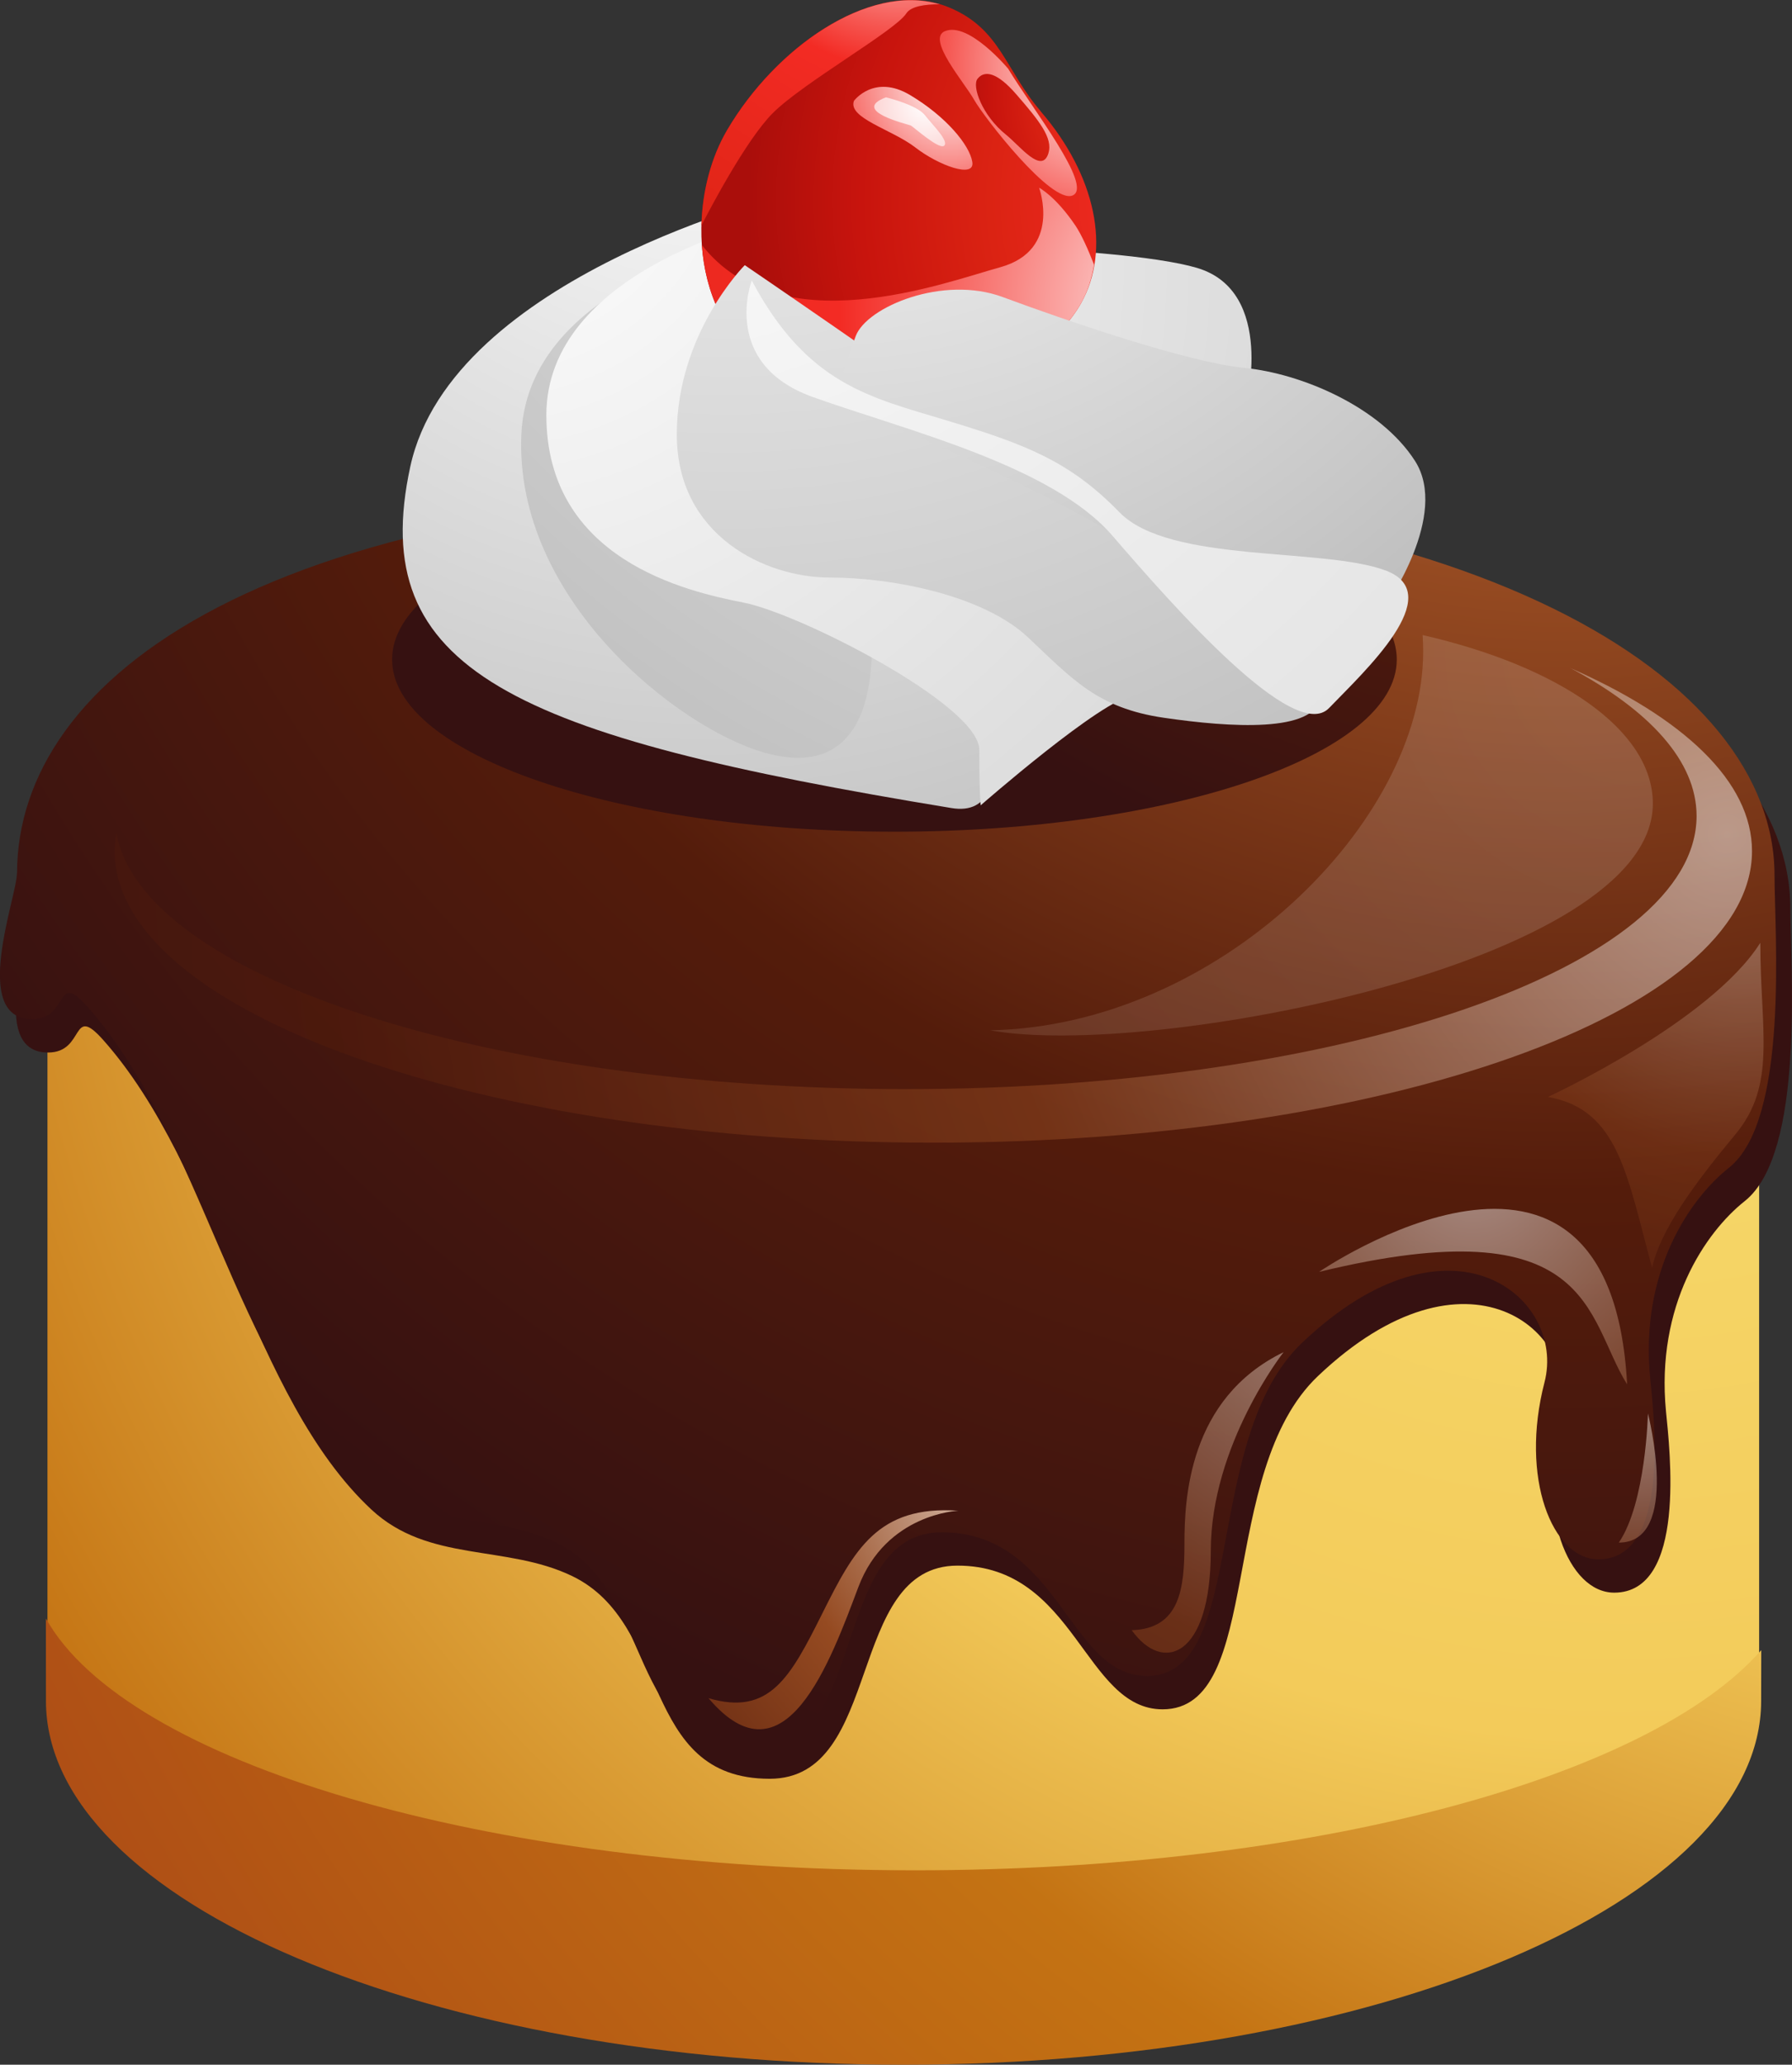 <svg version="1.1" xmlns="http://www.w3.org/2000/svg" xmlns:xlink="http://www.w3.org/1999/xlink" width="32.17" height="37.042" viewBox="0,0,32.17,37.042"><rect x="0" y="0" width="32.17" height="37.042" fill="#333333" stroke="none"/><defs><radialGradient cx="253.493" cy="170.572" r="50.958" gradientUnits="userSpaceOnUse" id="color-1"><stop offset="0" stop-color="#ffffff"/><stop offset="0.023" stop-color="#fdf7e2"/><stop offset="0.094" stop-color="#f8e18c"/><stop offset="0.126" stop-color="#f6d86a"/><stop offset="0.368" stop-color="#f3cb5a"/><stop offset="0.654" stop-color="#c47313"/><stop offset="0.995" stop-color="#ac4a15"/></radialGradient><radialGradient cx="254.593" cy="149.724" r="24.736" gradientUnits="userSpaceOnUse" id="color-2"><stop offset="0" stop-color="#ffffff"/><stop offset="0.148" stop-color="#cfad9a"/><stop offset="0.285" stop-color="#a56643"/><stop offset="0.346" stop-color="#954a21"/><stop offset="0.654" stop-color="#541c0b"/><stop offset="0.995" stop-color="#361111"/></radialGradient><radialGradient cx="252.377" cy="156.222" r="35.647" gradientUnits="userSpaceOnUse" id="color-3"><stop offset="0" stop-color="#ffffff"/><stop offset="0.148" stop-color="#cfad9a"/><stop offset="0.285" stop-color="#a56643"/><stop offset="0.346" stop-color="#954a21"/><stop offset="0.654" stop-color="#541c0b"/><stop offset="0.995" stop-color="#361111"/></radialGradient><radialGradient cx="253.739" cy="154.428" r="20.452" gradientUnits="userSpaceOnUse" id="color-4"><stop offset="0" stop-color="#ffffff"/><stop offset="0.148" stop-color="#cfad9a"/><stop offset="0.285" stop-color="#a56643"/><stop offset="0.346" stop-color="#954a21"/><stop offset="0.654" stop-color="#541c0b"/><stop offset="0.995" stop-color="#361111"/></radialGradient><radialGradient cx="233.519" cy="162.898" r="60.007" gradientUnits="userSpaceOnUse" id="color-5"><stop offset="0" stop-color="#ffffff"/><stop offset="1" stop-color="#646464"/></radialGradient><radialGradient cx="237" cy="158.016" r="42.794" gradientUnits="userSpaceOnUse" id="color-6"><stop offset="0" stop-color="#ffffff"/><stop offset="1" stop-color="#646464"/></radialGradient><radialGradient cx="248.863" cy="151.838" r="58.124" gradientUnits="userSpaceOnUse" id="color-7"><stop offset="0" stop-color="#ffffff"/><stop offset="1" stop-color="#646464"/></radialGradient><radialGradient cx="233.22" cy="160.607" r="68.586" gradientUnits="userSpaceOnUse" id="color-8"><stop offset="0" stop-color="#ffffff"/><stop offset="1" stop-color="#646464"/></radialGradient><radialGradient cx="247.067" cy="161.725" r="9.412" gradientUnits="userSpaceOnUse" id="color-9"><stop offset="0" stop-color="#ffffff"/><stop offset="0.049" stop-color="#fccdcc"/><stop offset="0.167" stop-color="#f65954"/><stop offset="0.22" stop-color="#f32b24"/><stop offset="0.522" stop-color="#db2313"/><stop offset="0.769" stop-color="#c8140d"/><stop offset="0.984" stop-color="#aa0e0b"/></radialGradient><radialGradient cx="244.192" cy="159.331" r="16.77" gradientUnits="userSpaceOnUse" id="color-10"><stop offset="0" stop-color="#ffffff"/><stop offset="0.049" stop-color="#fccdcc"/><stop offset="0.167" stop-color="#f65954"/><stop offset="0.22" stop-color="#f32b24"/><stop offset="0.522" stop-color="#db2313"/><stop offset="0.769" stop-color="#c8140d"/><stop offset="0.984" stop-color="#aa0e0b"/></radialGradient><radialGradient cx="245.108" cy="159.872" r="3.818" gradientUnits="userSpaceOnUse" id="color-11"><stop offset="0" stop-color="#ffffff"/><stop offset="0.049" stop-color="#fccdcc"/><stop offset="0.167" stop-color="#f65954"/><stop offset="0.22" stop-color="#f32b24"/><stop offset="0.522" stop-color="#db2313"/><stop offset="0.769" stop-color="#c8140d"/><stop offset="0.984" stop-color="#aa0e0b"/></radialGradient><radialGradient cx="246.245" cy="163.756" r="30.863" gradientUnits="userSpaceOnUse" id="color-12"><stop offset="0" stop-color="#ffffff"/><stop offset="0.049" stop-color="#fccdcc"/><stop offset="0.167" stop-color="#f65954"/><stop offset="0.22" stop-color="#f32b24"/><stop offset="0.522" stop-color="#db2313"/><stop offset="0.769" stop-color="#c8140d"/><stop offset="0.984" stop-color="#aa0e0b"/></radialGradient><radialGradient cx="240.566" cy="156.076" r="15.019" gradientUnits="userSpaceOnUse" id="color-13"><stop offset="0" stop-color="#ffffff"/><stop offset="0.049" stop-color="#fccdcc"/><stop offset="0.167" stop-color="#f65954"/><stop offset="0.22" stop-color="#f32b24"/><stop offset="0.522" stop-color="#db2313"/><stop offset="0.769" stop-color="#c8140d"/><stop offset="0.984" stop-color="#aa0e0b"/></radialGradient><radialGradient cx="241.423" cy="159.631" r="12.486" gradientUnits="userSpaceOnUse" id="color-14"><stop offset="0" stop-color="#ffffff"/><stop offset="0.049" stop-color="#fccdcc"/><stop offset="0.167" stop-color="#f65954"/><stop offset="0.22" stop-color="#f32b24"/><stop offset="0.522" stop-color="#db2313"/><stop offset="0.769" stop-color="#c8140d"/><stop offset="0.984" stop-color="#aa0e0b"/></radialGradient><radialGradient cx="241.003" cy="160.011" r="23.168" gradientUnits="userSpaceOnUse" id="color-15"><stop offset="0" stop-color="#ffffff"/><stop offset="0.049" stop-color="#fccdcc"/><stop offset="0.167" stop-color="#f65954"/><stop offset="0.22" stop-color="#f32b24"/><stop offset="0.522" stop-color="#db2313"/><stop offset="0.769" stop-color="#c8140d"/><stop offset="0.984" stop-color="#aa0e0b"/></radialGradient><radialGradient cx="237.501" cy="153.133" r="52.852" gradientUnits="userSpaceOnUse" id="color-16"><stop offset="0" stop-color="#ffffff"/><stop offset="1" stop-color="#646464"/></radialGradient><radialGradient cx="239.492" cy="156.122" r="39.106" gradientUnits="userSpaceOnUse" id="color-17"><stop offset="0" stop-color="#ffffff"/><stop offset="1" stop-color="#646464"/></radialGradient><radialGradient cx="236.109" cy="156.92" r="110.786" gradientUnits="userSpaceOnUse" id="color-18"><stop offset="0" stop-color="#ffffff"/><stop offset="1" stop-color="#646464"/></radialGradient><radialGradient cx="260.835" cy="171.468" r="41.76" gradientUnits="userSpaceOnUse" id="color-19"><stop offset="0" stop-color="#ffffff"/><stop offset="0.023" stop-color="#fdf7e2"/><stop offset="0.094" stop-color="#f8e18c"/><stop offset="0.126" stop-color="#f6d86a"/><stop offset="0.368" stop-color="#f3cb5a"/><stop offset="0.654" stop-color="#c47313"/><stop offset="0.995" stop-color="#ac4a15"/></radialGradient><radialGradient cx="255.383" cy="173.112" r="38.605" gradientUnits="userSpaceOnUse" id="color-20"><stop offset="0" stop-color="#ffffff"/><stop offset="0.148" stop-color="#cfad9a"/><stop offset="0.285" stop-color="#a56643"/><stop offset="0.346" stop-color="#954a21"/><stop offset="0.654" stop-color="#541c0b"/><stop offset="0.995" stop-color="#361111"/></radialGradient><radialGradient cx="250.824" cy="179.091" r="18.227" gradientUnits="userSpaceOnUse" id="color-21"><stop offset="0" stop-color="#ffffff"/><stop offset="0.148" stop-color="#cfad9a"/><stop offset="0.285" stop-color="#a56643"/><stop offset="0.346" stop-color="#954a21"/><stop offset="0.654" stop-color="#541c0b"/><stop offset="0.995" stop-color="#361111"/></radialGradient><radialGradient cx="253.781" cy="182.957" r="11.006" gradientUnits="userSpaceOnUse" id="color-22"><stop offset="0" stop-color="#ffffff"/><stop offset="0.148" stop-color="#cfad9a"/><stop offset="0.285" stop-color="#a56643"/><stop offset="0.346" stop-color="#954a21"/><stop offset="0.654" stop-color="#541c0b"/><stop offset="0.995" stop-color="#361111"/></radialGradient><radialGradient cx="253.728" cy="169.858" r="91.424" gradientUnits="userSpaceOnUse" id="color-23"><stop offset="0" stop-color="#ffffff"/><stop offset="0.148" stop-color="#cfad9a"/><stop offset="0.285" stop-color="#a56643"/><stop offset="0.346" stop-color="#954a21"/><stop offset="0.654" stop-color="#541c0b"/><stop offset="0.995" stop-color="#361111"/></radialGradient><radialGradient cx="248.788" cy="180.829" r="20.733" gradientUnits="userSpaceOnUse" id="color-24"><stop offset="0" stop-color="#ffffff"/><stop offset="0.148" stop-color="#cfad9a"/><stop offset="0.285" stop-color="#a56643"/><stop offset="0.346" stop-color="#954a21"/><stop offset="0.654" stop-color="#541c0b"/><stop offset="0.995" stop-color="#361111"/></radialGradient><radialGradient cx="243.824" cy="184.092" r="16.207" gradientUnits="userSpaceOnUse" id="color-25"><stop offset="0" stop-color="#ffffff"/><stop offset="0.148" stop-color="#cfad9a"/><stop offset="0.285" stop-color="#a56643"/><stop offset="0.346" stop-color="#954a21"/><stop offset="0.654" stop-color="#541c0b"/><stop offset="0.995" stop-color="#361111"/></radialGradient><radialGradient cx="255.729" cy="173.68" r="15.07" gradientUnits="userSpaceOnUse" id="color-26"><stop offset="0" stop-color="#ffffff"/><stop offset="0.148" stop-color="#cfad9a"/><stop offset="0.285" stop-color="#a56643"/><stop offset="0.346" stop-color="#954a21"/><stop offset="0.654" stop-color="#541c0b"/><stop offset="0.995" stop-color="#361111"/></radialGradient></defs><g transform="translate(-224.379,-158.141)"><g data-paper-data="{&quot;isPaintingLayer&quot;:true}" fill-rule="nonzero" stroke="none" stroke-width="1" stroke-linecap="butt" stroke-linejoin="miter" stroke-miterlimit="10" stroke-dasharray="" stroke-dashoffset="0" style="mix-blend-mode: normal"><path d="M225.231,175.154h30.728v12.904c0,3.605 -6.873,6.527 -15.352,6.527c-8.478,0 -15.376,-2.922 -15.376,-6.527z" fill="url(#color-1)"/><path d="M224.967,174.407c0,-3.498 4.435,-6.925 15.544,-6.925c10.711,0 16.008,3.459 16.008,6.957c0,1.032 0.268,4.389 -0.818,5.25c-0.708,0.561 -1.599,1.868 -1.414,3.774c0.068,0.693 0.372,3.251 -0.93,3.251c-0.825,0 -1.413,-1.457 -0.967,-3.176c0.393,-1.514 -1.674,-3.251 -4.351,-0.71c-1.818,1.725 -0.967,5.979 -2.789,5.979c-1.406,0 -1.565,-2.578 -3.682,-2.578c-2.008,0 -1.325,3.824 -3.371,3.824c-2.343,0 -1.763,-2.778 -3.547,-3.637c-1.188,-0.572 -2.579,-0.235 -3.607,-1.196c-2.158,-2.016 -2.752,-6.103 -4.81,-8.42c-0.589,-0.663 -0.316,0.224 -0.992,0.224c-1.116,0 -0.273,-2.197 -0.273,-2.616z" fill="url(#color-2)"/><path d="M224.685,173.809c0,-3.498 4.435,-6.925 15.542,-6.925c10.712,0 16.008,3.459 16.008,6.957c0,1.032 0.268,4.389 -0.818,5.25c-0.709,0.561 -1.6,1.868 -1.414,3.774c0.068,0.693 0.372,3.251 -0.93,3.251c-0.824,0 -1.413,-1.457 -0.967,-3.176c0.393,-1.514 -1.674,-3.251 -4.351,-0.71c-1.818,1.725 -0.967,5.979 -2.789,5.979c-1.407,0 -1.565,-2.578 -3.683,-2.578c-2.008,0 -1.302,3.923 -3.347,3.923c-2.343,0 -1.786,-2.878 -3.571,-3.737c-1.187,-0.572 -2.579,-0.235 -3.607,-1.196c-2.159,-2.016 -2.752,-6.103 -4.81,-8.42c-0.589,-0.663 -0.316,0.224 -0.992,0.224c-1.116,0 -0.273,-2.197 -0.273,-2.616z" fill="url(#color-3)"/><path d="M249.454,169.973c0,1.706 -4.038,3.089 -9.018,3.089c-4.981,0 -9.018,-1.383 -9.018,-3.089c0,-1.706 4.038,-3.089 9.018,-3.089c4.98,0 9.018,1.383 9.018,3.089z" fill="url(#color-4)"/><path d="M246.741,165.439c0,0 -8.694,-1.918 -8.27,-2.491c0.424,-0.573 5.979,-0.424 7.399,0c1.42,0.423 0.872,2.491 0.872,2.491z" fill="url(#color-5)"/><path d="M238.496,161.627c0,0 5.777,11.472 2.965,11.011c-7.897,-1.296 -10.513,-2.466 -9.716,-6.128c0.745,-3.423 6.751,-4.883 6.751,-4.883z" fill="url(#color-6)"/><path d="M238.447,162.276c0,0 1.345,4.882 1.543,6.75c0.199,1.868 -0.324,3.064 -1.893,2.616c-1.569,-0.448 -4.484,-2.765 -4.359,-5.704c0.125,-2.94 4.708,-3.662 4.708,-3.662z" fill="url(#color-7)"/><path d="M238.073,162.127c0,0 7.199,8.445 6.651,8.494c-0.548,0.05 -2.74,1.968 -2.74,1.968c0,0 -0.025,-0.2 -0.025,-0.997c0,-0.797 -3.214,-2.441 -4.235,-2.641c-1.021,-0.199 -3.537,-0.772 -3.537,-3.363c0,-2.591 3.886,-3.462 3.886,-3.462z" fill="url(#color-8)"/><path d="M243.064,160.142c0.982,1.14 1.267,2.473 0.72,3.443c-0.751,1.331 -3.306,2.341 -5.414,1.267c-1.587,-0.807 -1.713,-3.058 -0.939,-4.376c0.907,-1.543 2.68,-2.75 3.99,-2.2c0.922,0.384 0.999,1.117 1.644,1.865z" fill="url(#color-9)"/><path d="M242.474,159.368c0.432,0.72 1.54,2.121 1.16,2.28c-0.38,0.159 -1.592,-1.405 -1.768,-1.717c-0.175,-0.312 -0.861,-1.094 -0.523,-1.231c0.426,-0.174 1.13,0.669 1.13,0.669z" fill="url(#color-10)"/><path d="M243.201,160.889c-0.12,0.388 -0.511,-0.13 -0.763,-0.332c-0.431,-0.347 -0.615,-0.871 -0.51,-1.003c0.125,-0.158 0.351,-0.118 0.696,0.28c0.406,0.467 0.662,0.783 0.576,1.055z" fill="url(#color-11)"/><path d="M238.37,164.852c-0.894,-0.455 -1.324,-1.368 -1.39,-2.314c1.402,1.787 4.324,0.683 5.356,0.397c1.11,-0.307 0.697,-1.426 0.697,-1.426c0,0 0.296,0.15 0.656,0.685c0.108,0.163 0.224,0.424 0.331,0.696c-0.041,0.245 -0.114,0.479 -0.236,0.694c-0.751,1.331 -3.306,2.341 -5.414,1.267z" fill="url(#color-12)"/><path d="M238.252,160.17c-0.484,0.485 -1.147,1.755 -1.28,2.015c0.014,-0.616 0.175,-1.225 0.459,-1.708c0.867,-1.477 2.526,-2.64 3.816,-2.259c-0.266,-0.001 -0.517,0.036 -0.599,0.165c-0.197,0.308 -1.855,1.245 -2.396,1.787z" fill="url(#color-13)"/><path d="M239.711,159.948c0,0 0.361,-0.485 1.005,-0.102c0.644,0.383 1.07,0.897 1.118,1.201c0.05,0.303 -0.61,0.06 -1.024,-0.261c-0.414,-0.321 -1.221,-0.528 -1.1,-0.838z" fill="url(#color-14)"/><path d="M240.284,159.887c0,0 0.548,0.131 0.696,0.317c0.146,0.185 0.433,0.462 0.351,0.549c-0.082,0.089 -0.555,-0.337 -0.599,-0.359c-0.045,-0.023 -1.098,-0.262 -0.448,-0.507z" fill="url(#color-15)"/><path d="M237.749,162.898c0,0 10.438,7.1 10.338,7.747c-0.1,0.647 -1.619,0.548 -2.815,0.373c-1.196,-0.174 -1.644,-0.697 -2.441,-1.445c-0.797,-0.747 -2.416,-1.071 -3.562,-1.071c-1.146,0 -2.74,-0.747 -2.74,-2.566c0,-1.818 1.221,-3.039 1.221,-3.039z" fill="url(#color-16)"/><path d="M244.948,168.055c-2.466,-1.52 -5.604,-2.691 -5.604,-2.691c0,0 0.199,-0.673 0.398,-1.196c0.199,-0.523 1.569,-1.096 2.64,-0.697c1.071,0.398 3.313,1.171 4.335,1.27c1.021,0.1 2.441,0.697 3.064,1.669c0.623,0.972 -0.523,2.591 -0.523,2.591c-0.709,-0.173 -2.73,0.026 -4.31,-0.947z" fill="url(#color-17)"/><path d="M237.874,163.173c0.996,1.868 2.117,2.093 3.513,2.515c1.395,0.423 2.192,0.722 3.089,1.644c0.897,0.922 3.662,0.623 4.783,1.046c1.121,0.424 -0.399,1.819 -1.021,2.466c-0.623,0.647 -2.79,-1.819 -3.886,-3.089c-1.096,-1.27 -3.712,-1.893 -5.381,-2.491c-1.669,-0.598 -1.096,-2.093 -1.096,-2.093z" fill="url(#color-18)"/><path d="M240.803,191.695c7.147,0 13.192,-1.663 15.194,-3.95c-0.001,0.335 -0.002,0.642 -0.002,0.911c0,3.605 -6.893,6.527 -15.395,6.527c-8.502,0 -15.396,-2.922 -15.396,-6.527c0,-0.507 -0.001,-0.995 -0.001,-1.479c1.436,2.576 7.874,4.518 15.599,4.518z" fill="url(#color-19)"/><path d="M252.559,170.121c2.046,0.899 3.272,2.043 3.272,3.289c0,2.889 -6.581,5.231 -14.697,5.231c-8.117,0 -14.697,-2.342 -14.697,-5.231c0,-0.109 0.012,-0.216 0.031,-0.323c0.46,2.563 6.626,4.593 14.168,4.593c7.842,0 14.2,-2.194 14.2,-4.9c0,-0.981 -0.838,-1.893 -2.276,-2.66z" fill="url(#color-20)" opacity="0.49"/><path d="M248.059,180.959c0,0 5.231,-3.587 5.53,2.018c-0.748,-1.195 -0.598,-3.213 -5.53,-2.018z" fill="url(#color-21)" opacity="0.49"/><path d="M253.963,183.5c0,0 0.598,2.317 -0.523,2.316c0.486,-0.71 0.523,-2.317 0.523,-2.317z" fill="url(#color-22)" opacity="0.51"/><path d="M249.918,169.534c2.453,0.562 4.133,1.704 4.133,3.024c0,2.871 -9.056,4.59 -11.896,4.067c4.09,-0.081 7.773,-3.732 7.773,-6.795c0,-0.099 -0.004,-0.197 -0.01,-0.295z" fill="url(#color-23)" opacity="0.16"/><path d="M247.423,182.398c0,0 -1.308,1.663 -1.308,3.569c0,1.906 -0.859,2.205 -1.42,1.42c0.872,-0.025 0.947,-0.76 0.947,-1.544c0,-0.785 0.062,-2.611 1.781,-3.444z" fill="url(#color-24)" opacity="0.5"/><path d="M241.582,185.244c0,0 -1.296,0.05 -1.794,1.37c-0.498,1.321 -1.32,3.612 -2.69,1.993c1.096,0.323 1.47,-0.374 2.043,-1.52c0.573,-1.146 0.997,-1.943 2.441,-1.843z" fill="url(#color-25)"/><path d="M252.169,177.82c0,0 2.915,-1.345 3.811,-2.765c0,1.569 0.299,2.541 -0.448,3.438c-0.747,0.897 -1.345,1.719 -1.495,2.391c-0.448,-1.644 -0.598,-2.84 -1.868,-3.063z" fill="url(#color-26)" opacity="0.33"/></g></g></svg>